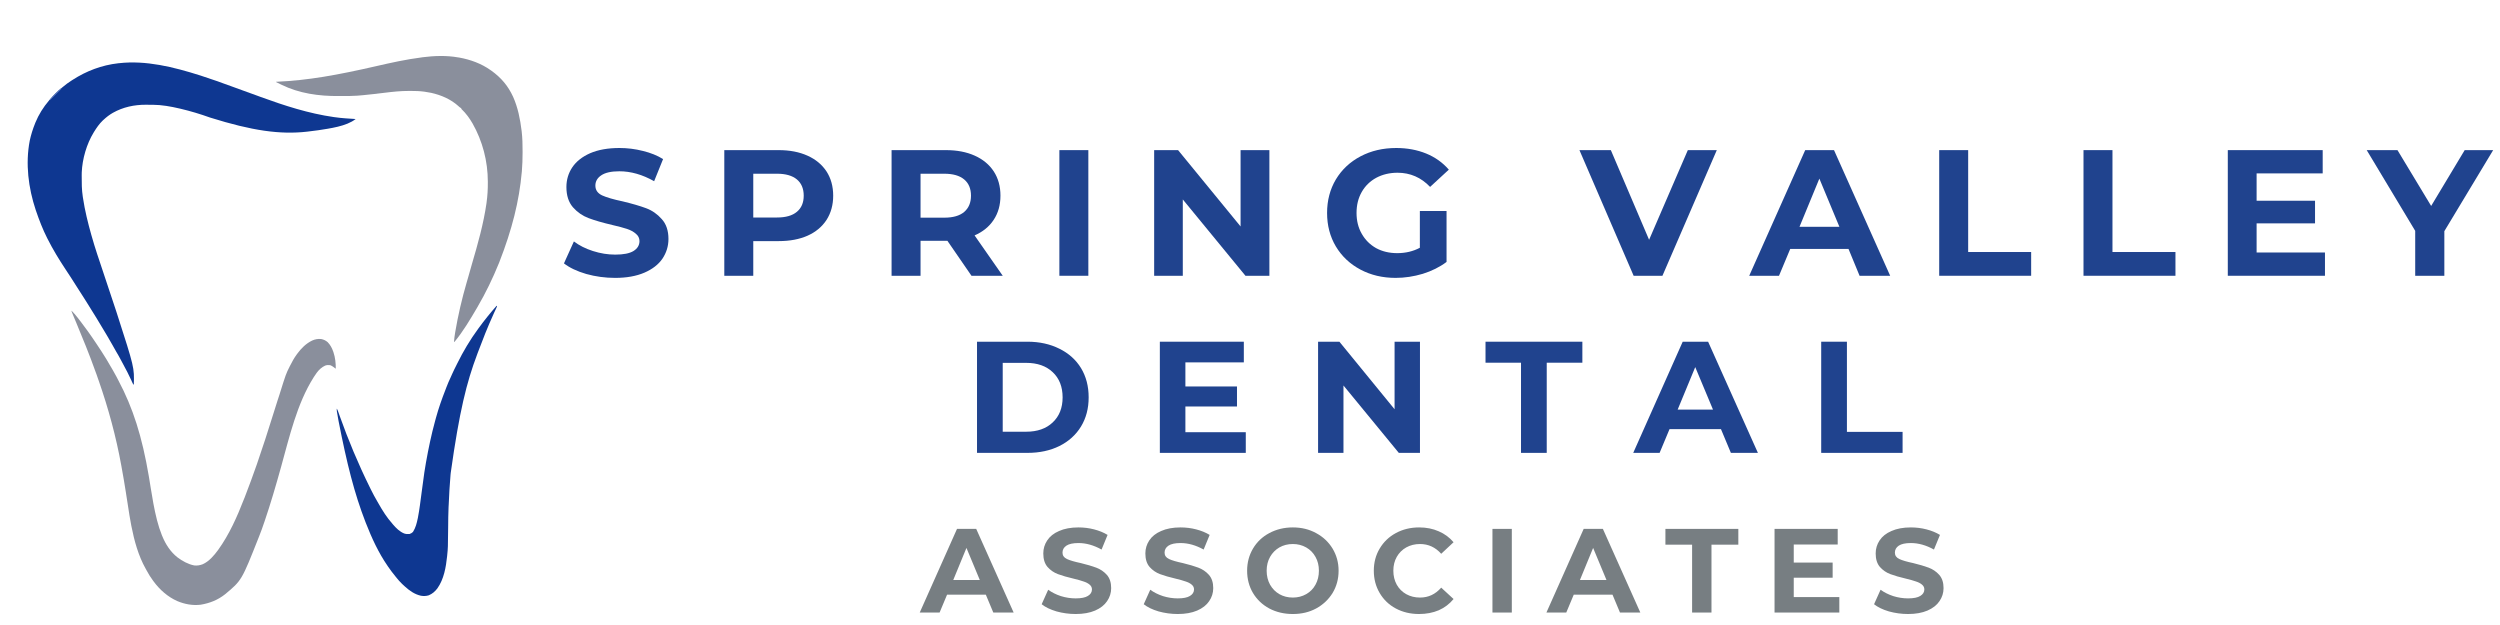 <svg xmlns="http://www.w3.org/2000/svg" xmlns:xlink="http://www.w3.org/1999/xlink" width="320" zoomAndPan="magnify" viewBox="0 0 240 60" height="80" preserveAspectRatio="xMidYMid meet" version="1.0"><defs><g/></defs><g fill="#20438e" fill-opacity="1"><g transform="translate(53.656, 26.474)"><g><path d="M 5.391 0.203 C 4.441 0.203 3.52 0.078 2.625 -0.172 C 1.738 -0.43 1.023 -0.77 0.484 -1.188 L 1.438 -3.297 C 1.945 -2.91 2.555 -2.602 3.266 -2.375 C 3.984 -2.145 4.695 -2.031 5.406 -2.031 C 6.195 -2.031 6.781 -2.145 7.156 -2.375 C 7.539 -2.613 7.734 -2.93 7.734 -3.328 C 7.734 -3.609 7.617 -3.844 7.391 -4.031 C 7.172 -4.227 6.883 -4.383 6.531 -4.5 C 6.188 -4.613 5.719 -4.738 5.125 -4.875 C 4.195 -5.094 3.441 -5.312 2.859 -5.531 C 2.273 -5.75 1.77 -6.098 1.344 -6.578 C 0.926 -7.066 0.719 -7.711 0.719 -8.516 C 0.719 -9.211 0.906 -9.844 1.281 -10.406 C 1.664 -10.977 2.238 -11.43 3 -11.766 C 3.77 -12.098 4.707 -12.266 5.812 -12.266 C 6.582 -12.266 7.332 -12.172 8.062 -11.984 C 8.801 -11.805 9.445 -11.547 10 -11.203 L 9.141 -9.078 C 8.023 -9.711 6.91 -10.031 5.797 -10.031 C 5.016 -10.031 4.438 -9.898 4.062 -9.641 C 3.688 -9.391 3.5 -9.062 3.5 -8.656 C 3.5 -8.238 3.711 -7.926 4.141 -7.719 C 4.578 -7.52 5.238 -7.328 6.125 -7.141 C 7.039 -6.922 7.789 -6.703 8.375 -6.484 C 8.957 -6.266 9.457 -5.914 9.875 -5.438 C 10.301 -4.969 10.516 -4.332 10.516 -3.531 C 10.516 -2.844 10.32 -2.211 9.938 -1.641 C 9.551 -1.078 8.973 -0.629 8.203 -0.297 C 7.43 0.035 6.492 0.203 5.391 0.203 Z M 5.391 0.203 "/></g></g></g><g fill="#20438e" fill-opacity="1"><g transform="translate(68.095, 26.474)"><g><path d="M 6.656 -12.062 C 7.719 -12.062 8.641 -11.883 9.422 -11.531 C 10.211 -11.176 10.82 -10.672 11.25 -10.016 C 11.676 -9.359 11.891 -8.582 11.891 -7.688 C 11.891 -6.801 11.676 -6.023 11.25 -5.359 C 10.82 -4.703 10.211 -4.195 9.422 -3.844 C 8.641 -3.5 7.719 -3.328 6.656 -3.328 L 4.219 -3.328 L 4.219 0 L 1.438 0 L 1.438 -12.062 Z M 6.5 -5.594 C 7.332 -5.594 7.969 -5.773 8.406 -6.141 C 8.844 -6.504 9.062 -7.02 9.062 -7.688 C 9.062 -8.363 8.844 -8.883 8.406 -9.25 C 7.969 -9.613 7.332 -9.797 6.5 -9.797 L 4.219 -9.797 L 4.219 -5.594 Z M 6.5 -5.594 "/></g></g></g><g fill="#20438e" fill-opacity="1"><g transform="translate(84.153, 26.474)"><g><path d="M 9.109 0 L 6.797 -3.359 L 4.219 -3.359 L 4.219 0 L 1.438 0 L 1.438 -12.062 L 6.656 -12.062 C 7.719 -12.062 8.641 -11.883 9.422 -11.531 C 10.211 -11.176 10.82 -10.672 11.25 -10.016 C 11.676 -9.359 11.891 -8.582 11.891 -7.688 C 11.891 -6.789 11.672 -6.016 11.234 -5.359 C 10.805 -4.711 10.195 -4.219 9.406 -3.875 L 12.109 0 Z M 9.062 -7.688 C 9.062 -8.363 8.844 -8.883 8.406 -9.25 C 7.969 -9.613 7.332 -9.797 6.5 -9.797 L 4.219 -9.797 L 4.219 -5.578 L 6.5 -5.578 C 7.332 -5.578 7.969 -5.758 8.406 -6.125 C 8.844 -6.5 9.062 -7.02 9.062 -7.688 Z M 9.062 -7.688 "/></g></g></g><g fill="#20438e" fill-opacity="1"><g transform="translate(100.262, 26.474)"><g><path d="M 1.438 -12.062 L 4.219 -12.062 L 4.219 0 L 1.438 0 Z M 1.438 -12.062 "/></g></g></g><g fill="#20438e" fill-opacity="1"><g transform="translate(109.361, 26.474)"><g><path d="M 12.5 -12.062 L 12.5 0 L 10.203 0 L 4.188 -7.328 L 4.188 0 L 1.438 0 L 1.438 -12.062 L 3.734 -12.062 L 9.734 -4.734 L 9.734 -12.062 Z M 12.5 -12.062 "/></g></g></g><g fill="#20438e" fill-opacity="1"><g transform="translate(126.728, 26.474)"><g><path d="M 9.578 -6.219 L 12.141 -6.219 L 12.141 -1.328 C 11.484 -0.836 10.723 -0.457 9.859 -0.188 C 8.992 0.07 8.125 0.203 7.25 0.203 C 6 0.203 4.875 -0.062 3.875 -0.594 C 2.875 -1.125 2.086 -1.863 1.516 -2.812 C 0.953 -3.758 0.672 -4.832 0.672 -6.031 C 0.672 -7.227 0.953 -8.301 1.516 -9.25 C 2.086 -10.195 2.879 -10.938 3.891 -11.469 C 4.898 -12 6.039 -12.266 7.312 -12.266 C 8.363 -12.266 9.32 -12.086 10.188 -11.734 C 11.051 -11.379 11.773 -10.863 12.359 -10.188 L 10.562 -8.531 C 9.695 -9.438 8.656 -9.891 7.438 -9.891 C 6.676 -9.891 5.992 -9.727 5.391 -9.406 C 4.797 -9.082 4.332 -8.629 4 -8.047 C 3.664 -7.461 3.5 -6.789 3.5 -6.031 C 3.5 -5.281 3.664 -4.613 4 -4.031 C 4.332 -3.445 4.789 -2.988 5.375 -2.656 C 5.969 -2.332 6.645 -2.172 7.406 -2.172 C 8.207 -2.172 8.93 -2.344 9.578 -2.688 Z M 9.578 -6.219 "/></g></g></g><g fill="#20438e" fill-opacity="1"><g transform="translate(143.458, 26.474)"><g/></g></g><g fill="#20438e" fill-opacity="1"><g transform="translate(151.782, 26.474)"><g><path d="M 13.031 -12.062 L 7.812 0 L 5.047 0 L -0.156 -12.062 L 2.859 -12.062 L 6.531 -3.453 L 10.25 -12.062 Z M 13.031 -12.062 "/></g></g></g><g fill="#20438e" fill-opacity="1"><g transform="translate(168.081, 26.474)"><g><path d="M 9.375 -2.578 L 3.781 -2.578 L 2.703 0 L -0.156 0 L 5.219 -12.062 L 7.984 -12.062 L 13.375 0 L 10.438 0 Z M 8.5 -4.703 L 6.578 -9.328 L 4.672 -4.703 Z M 8.5 -4.703 "/></g></g></g><g fill="#20438e" fill-opacity="1"><g transform="translate(184.725, 26.474)"><g><path d="M 1.438 -12.062 L 4.219 -12.062 L 4.219 -2.281 L 10.266 -2.281 L 10.266 0 L 1.438 0 Z M 1.438 -12.062 "/></g></g></g><g fill="#20438e" fill-opacity="1"><g transform="translate(198.578, 26.474)"><g><path d="M 1.438 -12.062 L 4.219 -12.062 L 4.219 -2.281 L 10.266 -2.281 L 10.266 0 L 1.438 0 Z M 1.438 -12.062 "/></g></g></g><g fill="#20438e" fill-opacity="1"><g transform="translate(212.431, 26.474)"><g><path d="M 10.766 -2.234 L 10.766 0 L 1.438 0 L 1.438 -12.062 L 10.547 -12.062 L 10.547 -9.828 L 4.203 -9.828 L 4.203 -7.203 L 9.812 -7.203 L 9.812 -5.031 L 4.203 -5.031 L 4.203 -2.234 Z M 10.766 -2.234 "/></g></g></g><g fill="#20438e" fill-opacity="1"><g transform="translate(227.438, 26.474)"><g><path d="M 7.219 -4.281 L 7.219 0 L 4.422 0 L 4.422 -4.312 L -0.234 -12.062 L 2.719 -12.062 L 5.953 -6.703 L 9.172 -12.062 L 11.906 -12.062 Z M 7.219 -4.281 "/></g></g></g><g fill="#777e82" fill-opacity="1"><g transform="translate(88.404, 58.804)"><g><path d="M 6.234 -1.719 L 2.516 -1.719 L 1.797 0 L -0.109 0 L 3.469 -8.031 L 5.312 -8.031 L 8.906 0 L 6.953 0 Z M 5.656 -3.125 L 4.375 -6.203 L 3.109 -3.125 Z M 5.656 -3.125 "/></g></g></g><g fill="#777e82" fill-opacity="1"><g transform="translate(99.672, 58.804)"><g><path d="M 3.594 0.141 C 2.957 0.141 2.344 0.055 1.75 -0.109 C 1.156 -0.285 0.68 -0.516 0.328 -0.797 L 0.953 -2.188 C 1.297 -1.938 1.703 -1.734 2.172 -1.578 C 2.648 -1.43 3.125 -1.359 3.594 -1.359 C 4.125 -1.359 4.516 -1.438 4.766 -1.594 C 5.023 -1.75 5.156 -1.957 5.156 -2.219 C 5.156 -2.406 5.078 -2.562 4.922 -2.688 C 4.773 -2.812 4.582 -2.91 4.344 -2.984 C 4.113 -3.066 3.801 -3.156 3.406 -3.25 C 2.789 -3.395 2.285 -3.539 1.891 -3.688 C 1.504 -3.832 1.172 -4.062 0.891 -4.375 C 0.617 -4.695 0.484 -5.129 0.484 -5.672 C 0.484 -6.129 0.609 -6.547 0.859 -6.922 C 1.109 -7.305 1.488 -7.609 2 -7.828 C 2.508 -8.055 3.129 -8.172 3.859 -8.172 C 4.379 -8.172 4.879 -8.109 5.359 -7.984 C 5.848 -7.859 6.281 -7.68 6.656 -7.453 L 6.078 -6.047 C 5.336 -6.461 4.598 -6.672 3.859 -6.672 C 3.336 -6.672 2.953 -6.586 2.703 -6.422 C 2.453 -6.254 2.328 -6.031 2.328 -5.75 C 2.328 -5.477 2.469 -5.273 2.75 -5.141 C 3.039 -5.004 3.484 -4.875 4.078 -4.75 C 4.68 -4.602 5.176 -4.457 5.562 -4.312 C 5.957 -4.164 6.297 -3.938 6.578 -3.625 C 6.859 -3.312 7 -2.883 7 -2.344 C 7 -1.883 6.867 -1.469 6.609 -1.094 C 6.359 -0.719 5.973 -0.414 5.453 -0.188 C 4.941 0.031 4.32 0.141 3.594 0.141 Z M 3.594 0.141 "/></g></g></g><g fill="#777e82" fill-opacity="1"><g transform="translate(109.471, 58.804)"><g><path d="M 3.594 0.141 C 2.957 0.141 2.344 0.055 1.75 -0.109 C 1.156 -0.285 0.68 -0.516 0.328 -0.797 L 0.953 -2.188 C 1.297 -1.938 1.703 -1.734 2.172 -1.578 C 2.648 -1.43 3.125 -1.359 3.594 -1.359 C 4.125 -1.359 4.516 -1.438 4.766 -1.594 C 5.023 -1.75 5.156 -1.957 5.156 -2.219 C 5.156 -2.406 5.078 -2.562 4.922 -2.688 C 4.773 -2.812 4.582 -2.91 4.344 -2.984 C 4.113 -3.066 3.801 -3.156 3.406 -3.25 C 2.789 -3.395 2.285 -3.539 1.891 -3.688 C 1.504 -3.832 1.172 -4.062 0.891 -4.375 C 0.617 -4.695 0.484 -5.129 0.484 -5.672 C 0.484 -6.129 0.609 -6.547 0.859 -6.922 C 1.109 -7.305 1.488 -7.609 2 -7.828 C 2.508 -8.055 3.129 -8.172 3.859 -8.172 C 4.379 -8.172 4.879 -8.109 5.359 -7.984 C 5.848 -7.859 6.281 -7.68 6.656 -7.453 L 6.078 -6.047 C 5.336 -6.461 4.598 -6.672 3.859 -6.672 C 3.336 -6.672 2.953 -6.586 2.703 -6.422 C 2.453 -6.254 2.328 -6.031 2.328 -5.75 C 2.328 -5.477 2.469 -5.273 2.75 -5.141 C 3.039 -5.004 3.484 -4.875 4.078 -4.75 C 4.68 -4.602 5.176 -4.457 5.562 -4.312 C 5.957 -4.164 6.297 -3.938 6.578 -3.625 C 6.859 -3.312 7 -2.883 7 -2.344 C 7 -1.883 6.867 -1.469 6.609 -1.094 C 6.359 -0.719 5.973 -0.414 5.453 -0.188 C 4.941 0.031 4.32 0.141 3.594 0.141 Z M 3.594 0.141 "/></g></g></g><g fill="#777e82" fill-opacity="1"><g transform="translate(119.271, 58.804)"><g><path d="M 4.844 0.141 C 4.008 0.141 3.254 -0.035 2.578 -0.391 C 1.91 -0.754 1.391 -1.25 1.016 -1.875 C 0.641 -2.508 0.453 -3.223 0.453 -4.016 C 0.453 -4.797 0.641 -5.504 1.016 -6.141 C 1.391 -6.773 1.91 -7.27 2.578 -7.625 C 3.254 -7.988 4.008 -8.172 4.844 -8.172 C 5.676 -8.172 6.422 -7.988 7.078 -7.625 C 7.742 -7.27 8.27 -6.773 8.656 -6.141 C 9.039 -5.504 9.234 -4.797 9.234 -4.016 C 9.234 -3.223 9.039 -2.508 8.656 -1.875 C 8.27 -1.25 7.742 -0.754 7.078 -0.391 C 6.422 -0.035 5.676 0.141 4.844 0.141 Z M 4.844 -1.438 C 5.312 -1.438 5.738 -1.547 6.125 -1.766 C 6.508 -1.984 6.805 -2.285 7.016 -2.672 C 7.234 -3.066 7.344 -3.516 7.344 -4.016 C 7.344 -4.516 7.234 -4.957 7.016 -5.344 C 6.805 -5.727 6.508 -6.031 6.125 -6.25 C 5.738 -6.469 5.312 -6.578 4.844 -6.578 C 4.363 -6.578 3.93 -6.469 3.547 -6.25 C 3.172 -6.031 2.875 -5.727 2.656 -5.344 C 2.438 -4.957 2.328 -4.516 2.328 -4.016 C 2.328 -3.516 2.438 -3.066 2.656 -2.672 C 2.875 -2.285 3.172 -1.984 3.547 -1.766 C 3.93 -1.547 4.363 -1.438 4.844 -1.438 Z M 4.844 -1.438 "/></g></g></g><g fill="#777e82" fill-opacity="1"><g transform="translate(131.433, 58.804)"><g><path d="M 4.797 0.141 C 3.973 0.141 3.227 -0.035 2.562 -0.391 C 1.906 -0.742 1.391 -1.238 1.016 -1.875 C 0.641 -2.508 0.453 -3.223 0.453 -4.016 C 0.453 -4.805 0.641 -5.516 1.016 -6.141 C 1.391 -6.773 1.906 -7.27 2.562 -7.625 C 3.227 -7.988 3.977 -8.172 4.812 -8.172 C 5.5 -8.172 6.125 -8.047 6.688 -7.797 C 7.25 -7.555 7.723 -7.207 8.109 -6.75 L 6.922 -5.641 C 6.367 -6.266 5.691 -6.578 4.891 -6.578 C 4.398 -6.578 3.957 -6.469 3.562 -6.25 C 3.176 -6.031 2.875 -5.727 2.656 -5.344 C 2.438 -4.957 2.328 -4.516 2.328 -4.016 C 2.328 -3.516 2.438 -3.066 2.656 -2.672 C 2.875 -2.285 3.176 -1.984 3.562 -1.766 C 3.957 -1.547 4.398 -1.438 4.891 -1.438 C 5.691 -1.438 6.367 -1.754 6.922 -2.391 L 8.109 -1.297 C 7.723 -0.828 7.25 -0.469 6.688 -0.219 C 6.125 0.02 5.492 0.141 4.797 0.141 Z M 4.797 0.141 "/></g></g></g><g fill="#777e82" fill-opacity="1"><g transform="translate(142.322, 58.804)"><g><path d="M 0.953 -8.031 L 2.812 -8.031 L 2.812 0 L 0.953 0 Z M 0.953 -8.031 "/></g></g></g><g fill="#777e82" fill-opacity="1"><g transform="translate(148.565, 58.804)"><g><path d="M 6.234 -1.719 L 2.516 -1.719 L 1.797 0 L -0.109 0 L 3.469 -8.031 L 5.312 -8.031 L 8.906 0 L 6.953 0 Z M 5.656 -3.125 L 4.375 -6.203 L 3.109 -3.125 Z M 5.656 -3.125 "/></g></g></g><g fill="#777e82" fill-opacity="1"><g transform="translate(159.833, 58.804)"><g><path d="M 2.609 -6.516 L 0.047 -6.516 L 0.047 -8.031 L 7.047 -8.031 L 7.047 -6.516 L 4.469 -6.516 L 4.469 0 L 2.609 0 Z M 2.609 -6.516 "/></g></g></g><g fill="#777e82" fill-opacity="1"><g transform="translate(169.403, 58.804)"><g><path d="M 7.172 -1.484 L 7.172 0 L 0.953 0 L 0.953 -8.031 L 7.016 -8.031 L 7.016 -6.531 L 2.797 -6.531 L 2.797 -4.797 L 6.531 -4.797 L 6.531 -3.344 L 2.797 -3.344 L 2.797 -1.484 Z M 7.172 -1.484 "/></g></g></g><g fill="#777e82" fill-opacity="1"><g transform="translate(179.581, 58.804)"><g><path d="M 3.594 0.141 C 2.957 0.141 2.344 0.055 1.75 -0.109 C 1.156 -0.285 0.68 -0.516 0.328 -0.797 L 0.953 -2.188 C 1.297 -1.938 1.703 -1.734 2.172 -1.578 C 2.648 -1.43 3.125 -1.359 3.594 -1.359 C 4.125 -1.359 4.516 -1.438 4.766 -1.594 C 5.023 -1.75 5.156 -1.957 5.156 -2.219 C 5.156 -2.406 5.078 -2.562 4.922 -2.688 C 4.773 -2.812 4.582 -2.91 4.344 -2.984 C 4.113 -3.066 3.801 -3.156 3.406 -3.25 C 2.789 -3.395 2.285 -3.539 1.891 -3.688 C 1.504 -3.832 1.172 -4.062 0.891 -4.375 C 0.617 -4.695 0.484 -5.129 0.484 -5.672 C 0.484 -6.129 0.609 -6.547 0.859 -6.922 C 1.109 -7.305 1.488 -7.609 2 -7.828 C 2.508 -8.055 3.129 -8.172 3.859 -8.172 C 4.379 -8.172 4.879 -8.109 5.359 -7.984 C 5.848 -7.859 6.281 -7.68 6.656 -7.453 L 6.078 -6.047 C 5.336 -6.461 4.598 -6.672 3.859 -6.672 C 3.336 -6.672 2.953 -6.586 2.703 -6.422 C 2.453 -6.254 2.328 -6.031 2.328 -5.75 C 2.328 -5.477 2.469 -5.273 2.75 -5.141 C 3.039 -5.004 3.484 -4.875 4.078 -4.75 C 4.68 -4.602 5.176 -4.457 5.562 -4.312 C 5.957 -4.164 6.297 -3.938 6.578 -3.625 C 6.859 -3.312 7 -2.883 7 -2.344 C 7 -1.883 6.867 -1.469 6.609 -1.094 C 6.359 -0.719 5.973 -0.414 5.453 -0.188 C 4.941 0.031 4.32 0.141 3.594 0.141 Z M 3.594 0.141 "/></g></g></g><path fill="#0e3791" d="M 19.23 7.246 C 19.258 7.258 19.285 7.266 19.312 7.273 C 20.273 7.582 21.223 7.922 22.172 8.27 C 22.426 8.359 22.68 8.453 22.934 8.547 L 23.266 8.668 C 23.734 8.836 24.199 9.008 24.668 9.176 L 24.73 9.199 C 24.832 9.238 24.934 9.273 25.035 9.312 C 27.309 10.141 29.637 10.895 32.043 11.238 L 32.137 11.25 C 32.801 11.348 33.473 11.383 34.141 11.426 C 33.262 12.133 31.633 12.332 30.547 12.504 C 30.219 12.551 29.891 12.594 29.562 12.629 L 29.465 12.641 C 26.891 12.93 24.23 12.559 20.164 11.285 C 19.242 10.953 18.309 10.672 17.355 10.445 L 17.238 10.418 C 16.402 10.223 15.527 10.062 14.664 10.059 L 14.559 10.059 C 14.488 10.059 14.414 10.059 14.34 10.059 C 14.23 10.059 14.125 10.059 14.016 10.055 C 12.891 10.051 11.82 10.277 10.84 10.828 C 10.512 11.016 10.227 11.234 9.949 11.492 L 9.863 11.57 C 9.527 11.891 9.27 12.27 9.027 12.66 L 8.992 12.719 C 8.32 13.812 7.902 15.258 7.848 16.543 C 7.848 16.625 7.844 16.711 7.844 16.793 L 7.844 16.887 C 7.84 17.555 7.844 18.207 7.945 18.867 L 7.965 18.996 C 8.145 20.207 8.441 21.395 8.773 22.574 L 8.793 22.641 C 8.957 23.227 9.137 23.801 9.324 24.379 C 9.375 24.531 9.426 24.684 9.477 24.836 C 9.973 26.352 9.973 26.352 10.484 27.859 C 10.707 28.504 10.922 29.148 11.129 29.797 C 11.16 29.891 11.191 29.988 11.223 30.086 C 12.898 35.285 12.898 35.285 12.844 36.949 C 12.773 36.879 12.746 36.824 12.707 36.734 L 12.664 36.641 L 12.621 36.539 C 12.375 36.004 12.109 35.48 11.824 34.965 C 11.75 34.836 11.68 34.703 11.613 34.57 C 11.461 34.281 11.301 34 11.133 33.719 C 11.012 33.516 10.898 33.309 10.785 33.102 C 10.641 32.844 10.496 32.59 10.344 32.336 C 10.293 32.254 10.246 32.172 10.199 32.09 C 9.582 31.051 8.957 30.016 8.309 28.996 C 8.211 28.844 8.113 28.691 8.02 28.539 C 7.836 28.238 7.645 27.941 7.449 27.648 C 7.324 27.457 7.199 27.262 7.078 27.066 C 6.988 26.922 6.895 26.773 6.801 26.629 L 6.754 26.559 C 6.602 26.324 6.449 26.094 6.293 25.859 C 5.672 24.918 5.086 23.965 4.578 22.953 L 4.527 22.855 C 4.105 22.02 3.766 21.148 3.465 20.262 L 3.43 20.164 C 2.723 18.039 2.43 15.715 2.855 13.504 C 2.977 12.934 3.152 12.379 3.371 11.84 L 3.398 11.77 C 3.715 10.996 4.16 10.289 4.703 9.652 L 4.789 9.551 C 5.137 9.137 5.516 8.754 5.945 8.418 C 5.984 8.387 6.023 8.352 6.066 8.32 C 6.312 8.113 6.562 7.926 6.836 7.754 L 6.969 7.668 C 8.301 6.809 9.766 6.254 11.348 6.074 L 11.434 6.066 C 14.008 5.777 16.633 6.422 19.23 7.246 " fill-opacity="1" fill-rule="nonzero"/><path fill="#8a8f9c" d="M 6.867 29.824 C 6.98 29.934 7.086 30.051 7.191 30.172 L 7.234 30.227 C 7.395 30.414 7.543 30.609 7.691 30.805 L 7.746 30.875 C 7.961 31.16 8.176 31.449 8.387 31.738 L 8.434 31.801 C 8.723 32.199 8.996 32.609 9.27 33.016 L 9.324 33.098 C 9.617 33.531 9.898 33.969 10.172 34.414 L 10.215 34.484 C 10.363 34.727 10.504 34.973 10.645 35.219 C 10.707 35.324 10.77 35.43 10.832 35.535 C 10.953 35.738 11.066 35.938 11.172 36.148 C 11.234 36.277 11.301 36.406 11.371 36.531 C 12.758 39.152 13.637 41.871 14.293 45.754 L 14.324 45.941 C 14.371 46.223 14.418 46.508 14.461 46.789 C 14.629 47.828 14.801 48.871 15.062 49.891 L 15.082 49.969 C 15.207 50.453 15.355 50.922 15.543 51.387 L 15.582 51.477 C 15.898 52.254 16.371 52.984 17.039 53.508 C 17.508 53.859 18.059 54.168 18.641 54.281 C 18.926 54.316 19.188 54.27 19.457 54.168 C 20.074 53.895 20.551 53.324 20.941 52.793 C 22.008 51.316 22.77 49.594 23.426 47.902 L 23.48 47.773 C 23.895 46.703 24.289 45.629 24.668 44.547 L 24.695 44.465 C 25.23 42.926 25.727 41.375 26.211 39.82 C 26.344 39.387 26.48 38.957 26.621 38.523 C 26.691 38.309 26.762 38.09 26.832 37.875 C 27.449 35.902 27.449 35.902 27.812 35.176 L 27.855 35.094 C 28.039 34.723 28.238 34.367 28.48 34.035 L 28.52 33.98 C 28.906 33.449 29.371 32.98 29.969 32.691 C 30.254 32.566 30.52 32.516 30.832 32.547 C 31.074 32.594 31.27 32.688 31.457 32.848 C 31.699 33.098 31.863 33.391 31.977 33.719 L 32.012 33.816 C 32.184 34.328 32.238 34.859 32.234 35.395 L 32.184 35.359 C 32.031 35.242 31.879 35.125 31.695 35.055 C 31.516 35.035 31.383 35.039 31.215 35.098 C 30.883 35.246 30.609 35.508 30.398 35.797 C 30.305 35.926 30.219 36.055 30.133 36.188 L 30.094 36.25 C 28.508 38.766 27.789 41.918 26.98 44.836 C 26.492 46.59 25.984 48.336 25.398 50.055 L 25.359 50.164 C 25.215 50.598 25.059 51.027 24.891 51.449 L 24.848 51.559 C 23.203 55.723 23.203 55.723 21.605 57.051 C 20.914 57.598 20.137 57.906 19.27 58.051 C 18.504 58.148 17.734 58.004 17.027 57.707 C 16.113 57.305 15.336 56.617 14.75 55.82 L 14.703 55.758 C 14.469 55.445 14.27 55.125 14.086 54.781 C 14.051 54.715 14.016 54.652 13.98 54.59 C 13.277 53.34 12.887 51.898 12.613 50.504 L 12.598 50.43 C 12.473 49.793 12.375 49.148 12.277 48.504 C 12.223 48.148 12.164 47.789 12.109 47.434 L 12.094 47.328 C 11.961 46.484 11.82 45.641 11.664 44.801 L 11.648 44.711 C 11.145 41.926 10.406 39.207 9.473 36.535 L 9.41 36.359 C 9.367 36.234 9.324 36.109 9.281 35.984 C 9.258 35.926 9.238 35.867 9.215 35.805 C 8.906 34.934 8.574 34.07 8.234 33.211 L 8.207 33.148 C 7.922 32.434 7.633 31.727 7.336 31.02 C 7.273 30.871 7.211 30.723 7.148 30.57 C 7.113 30.484 7.074 30.395 7.039 30.309 L 6.973 30.145 L 6.938 30.07 C 6.867 29.895 6.867 29.895 6.867 29.824 M 43.961 5.508 L 44.07 5.523 C 45.156 5.719 46.207 6.098 47.109 6.742 L 47.172 6.785 C 48.113 7.461 48.773 8.238 49.258 9.293 C 49.719 10.324 49.938 11.438 50.074 12.555 L 50.082 12.617 C 50.156 13.25 50.168 13.883 50.168 14.52 L 50.168 14.637 C 50.164 15.246 50.152 15.852 50.098 16.461 L 50.09 16.527 C 49.844 19.301 49.156 22.043 47.934 25.168 L 47.895 25.266 C 47.309 26.711 46.625 28.129 45.836 29.477 L 45.777 29.578 C 45.133 30.676 44.457 31.82 43.645 32.801 L 43.582 32.832 C 43.602 32.531 43.641 32.238 43.691 31.945 L 43.703 31.871 C 43.973 30.273 44.344 28.684 44.797 27.125 C 44.84 26.98 44.883 26.832 44.926 26.684 L 44.988 26.465 C 45.094 26.082 45.203 25.703 45.312 25.324 C 45.875 23.41 46.418 21.488 46.703 19.508 L 46.715 19.406 C 46.801 18.785 46.836 18.16 46.832 17.531 L 46.832 17.43 C 46.828 15.477 46.328 13.543 45.359 11.84 C 45.074 11.352 44.73 10.875 44.32 10.488 L 44.281 10.445 L 44.281 10.383 L 44.227 10.359 C 44.141 10.312 44.078 10.254 44.008 10.188 C 43.277 9.523 42.355 9.129 41.398 8.914 C 41.195 8.875 40.992 8.836 40.789 8.809 L 40.711 8.797 C 40.301 8.742 39.883 8.73 39.469 8.73 C 39.398 8.73 39.328 8.73 39.258 8.73 C 38.473 8.727 37.695 8.809 36.922 8.906 C 36.688 8.934 36.457 8.961 36.223 8.988 L 36.156 9 C 35.75 9.047 35.34 9.09 34.934 9.129 L 34.855 9.137 C 34.691 9.152 34.527 9.168 34.363 9.18 L 34.238 9.188 C 33.766 9.223 33.289 9.219 32.812 9.219 C 32.711 9.219 32.609 9.219 32.508 9.219 C 30.629 9.234 28.719 8.973 27.02 8.133 L 26.945 8.098 C 26.801 8.027 26.656 7.953 26.512 7.883 L 26.512 7.848 L 26.57 7.848 C 29.547 7.719 32.41 7.199 36.039 6.367 C 37.516 6.027 38.996 5.699 40.496 5.508 L 40.566 5.496 C 41.668 5.355 42.863 5.312 43.961 5.508 " fill-opacity="1" fill-rule="nonzero"/><path fill="#0e3791" d="M 47.68 29.348 L 47.715 29.41 C 47.684 29.488 47.684 29.488 47.637 29.59 L 47.586 29.703 L 47.555 29.766 C 47.504 29.875 47.453 29.984 47.402 30.098 L 47.371 30.168 C 46.816 31.383 46.328 32.629 45.859 33.879 C 45.84 33.934 45.82 33.988 45.801 34.039 C 44.801 36.688 44.102 39.465 43.27 45.395 C 43.262 45.465 43.258 45.531 43.25 45.602 C 43.164 46.531 43.121 47.469 43.078 48.402 C 43.074 48.496 43.066 48.59 43.062 48.684 C 43.031 49.32 43.031 49.953 43.023 50.59 C 43.004 52.594 43.004 52.594 42.934 53.277 L 42.922 53.398 C 42.812 54.457 42.617 55.594 41.992 56.48 C 41.758 56.785 41.52 56.996 41.164 57.148 C 40.918 57.227 40.664 57.234 40.41 57.191 C 39.812 57.059 39.32 56.711 38.875 56.309 C 38.789 56.23 38.703 56.152 38.621 56.074 L 38.543 55.996 C 38.379 55.84 38.234 55.668 38.09 55.492 C 38.047 55.434 38 55.379 37.953 55.324 C 37.703 55.023 37.477 54.715 37.254 54.395 L 37.215 54.336 C 36.332 53.062 35.688 51.648 35.125 50.215 L 35.082 50.105 C 34.02 47.371 33.301 44.508 32.504 40.43 L 32.488 40.344 C 32.324 39.434 32.324 39.434 32.328 39.227 C 32.383 39.309 32.41 39.367 32.441 39.457 L 32.473 39.539 L 32.504 39.629 L 32.574 39.824 L 32.609 39.926 C 33.438 42.25 34.387 44.527 35.48 46.738 C 35.52 46.824 35.562 46.906 35.602 46.988 C 35.793 47.383 36.004 47.762 36.223 48.141 C 36.262 48.207 36.301 48.277 36.34 48.344 C 36.723 49.023 37.148 49.695 37.668 50.277 L 37.727 50.348 C 38.031 50.703 38.363 51.035 38.801 51.215 C 38.977 51.27 39.141 51.285 39.32 51.262 C 39.453 51.219 39.547 51.16 39.645 51.066 C 39.898 50.668 40.008 50.23 40.102 49.777 L 40.121 49.688 C 40.273 48.906 40.363 48.117 40.469 47.328 C 40.758 45.168 40.758 45.168 40.887 44.438 L 40.902 44.355 C 41.137 43.035 41.41 41.723 41.766 40.426 C 41.797 40.312 41.828 40.199 41.859 40.086 C 42.105 39.191 42.414 38.309 42.754 37.445 C 42.789 37.352 42.824 37.262 42.859 37.168 C 42.984 36.848 43.113 36.531 43.266 36.219 C 43.312 36.121 43.355 36.023 43.398 35.922 C 43.527 35.637 43.66 35.355 43.805 35.078 C 43.832 35.02 43.863 34.961 43.891 34.902 C 44.465 33.738 45.133 32.613 45.902 31.566 C 45.918 31.539 45.938 31.516 45.957 31.492 C 46.496 30.75 47.074 30.035 47.68 29.348 " fill-opacity="1" fill-rule="nonzero"/><path fill="#607ec1" d="M 5.848 8.484 L 5.914 8.516 L 4.832 9.59 L 4.77 9.559 C 5.516 8.762 5.516 8.762 5.848 8.484 " fill-opacity="1" fill-rule="nonzero"/><g fill="#20438e" fill-opacity="1"><g transform="translate(92.527, 43.476)"><g><path d="M 1.266 -10.672 L 6.109 -10.672 C 7.266 -10.672 8.285 -10.445 9.172 -10 C 10.066 -9.562 10.758 -8.941 11.25 -8.141 C 11.738 -7.336 11.984 -6.398 11.984 -5.328 C 11.984 -4.266 11.738 -3.332 11.25 -2.531 C 10.758 -1.727 10.066 -1.102 9.172 -0.656 C 8.285 -0.219 7.266 0 6.109 0 L 1.266 0 Z M 5.984 -2.031 C 7.055 -2.031 7.906 -2.328 8.531 -2.922 C 9.164 -3.516 9.484 -4.316 9.484 -5.328 C 9.484 -6.348 9.164 -7.156 8.531 -7.75 C 7.906 -8.344 7.055 -8.641 5.984 -8.641 L 3.734 -8.641 L 3.734 -2.031 Z M 5.984 -2.031 "/></g></g></g><g fill="#20438e" fill-opacity="1"><g transform="translate(110.079, 43.476)"><g><path d="M 9.516 -1.984 L 9.516 0 L 1.266 0 L 1.266 -10.672 L 9.328 -10.672 L 9.328 -8.688 L 3.719 -8.688 L 3.719 -6.375 L 8.672 -6.375 L 8.672 -4.453 L 3.719 -4.453 L 3.719 -1.984 Z M 9.516 -1.984 "/></g></g></g><g fill="#20438e" fill-opacity="1"><g transform="translate(125.27, 43.476)"><g><path d="M 11.047 -10.672 L 11.047 0 L 9.016 0 L 3.703 -6.469 L 3.703 0 L 1.266 0 L 1.266 -10.672 L 3.312 -10.672 L 8.609 -4.188 L 8.609 -10.672 Z M 11.047 -10.672 "/></g></g></g><g fill="#20438e" fill-opacity="1"><g transform="translate(142.548, 43.476)"><g><path d="M 3.469 -8.656 L 0.062 -8.656 L 0.062 -10.672 L 9.359 -10.672 L 9.359 -8.656 L 5.938 -8.656 L 5.938 0 L 3.469 0 Z M 3.469 -8.656 "/></g></g></g><g fill="#20438e" fill-opacity="1"><g transform="translate(156.931, 43.476)"><g><path d="M 8.281 -2.281 L 3.344 -2.281 L 2.391 0 L -0.141 0 L 4.609 -10.672 L 7.047 -10.672 L 11.828 0 L 9.234 0 Z M 7.516 -4.156 L 5.812 -8.234 L 4.125 -4.156 Z M 7.516 -4.156 "/></g></g></g><g fill="#20438e" fill-opacity="1"><g transform="translate(173.57, 43.476)"><g><path d="M 1.266 -10.672 L 3.734 -10.672 L 3.734 -2.016 L 9.078 -2.016 L 9.078 0 L 1.266 0 Z M 1.266 -10.672 "/></g></g></g></svg>